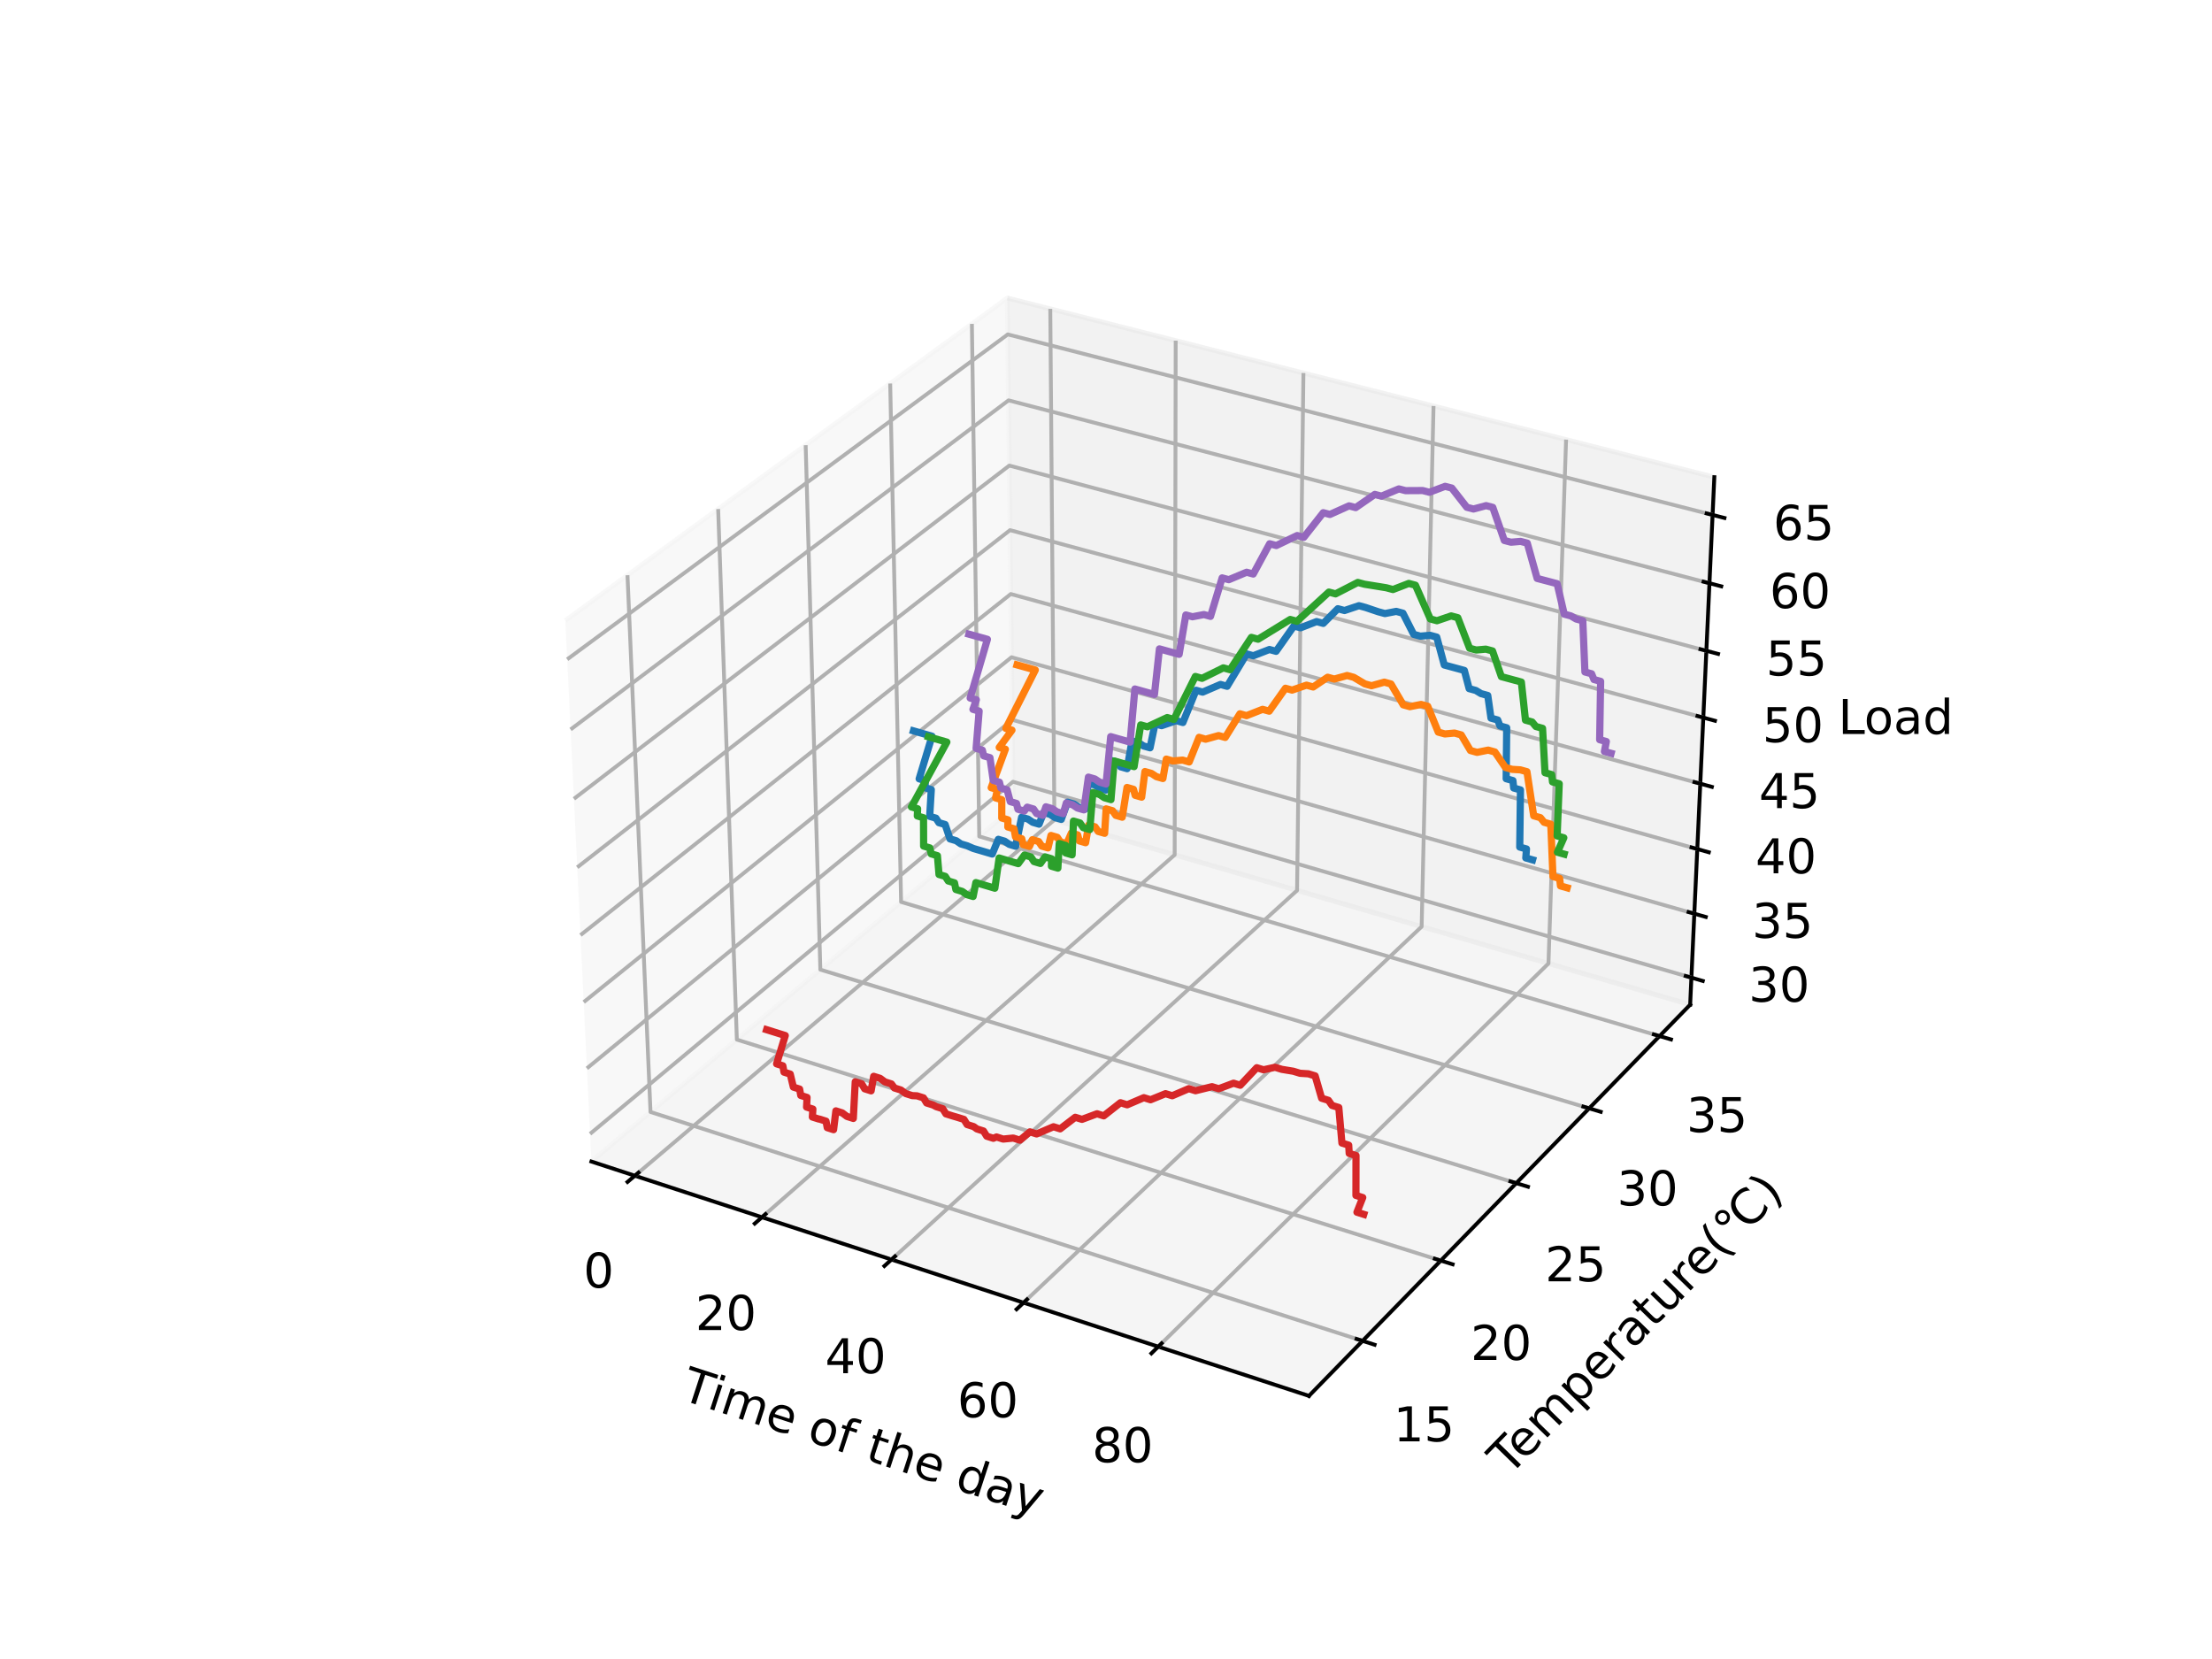<?xml version="1.0" encoding="utf-8" standalone="no"?>
<!DOCTYPE svg PUBLIC "-//W3C//DTD SVG 1.1//EN"
  "http://www.w3.org/Graphics/SVG/1.1/DTD/svg11.dtd">
<!-- Created with matplotlib (https://matplotlib.org/) -->
<svg height="345.6pt" version="1.1" viewBox="0 0 460.8 345.6" width="460.8pt" xmlns="http://www.w3.org/2000/svg" xmlns:xlink="http://www.w3.org/1999/xlink">
 <defs>
  <style type="text/css">*{stroke-linecap:butt;stroke-linejoin:round;}</style>
 </defs>
 <g id="figure_1">
  <g id="patch_1">
   <path d="M 0 345.6 
L 460.8 345.6 
L 460.8 0 
L 0 0 
z
" style="fill:#ffffff;"/>
  </g>
  <g id="patch_2">
   <path d="M 103.104 307.584 
L 369.216 307.584 
L 369.216 41.472 
L 103.104 41.472 
z
" style="fill:#ffffff;"/>
  </g>
  <g id="pane3d_1">
   <g id="patch_3">
    <path d="M 123.197 241.969 
L 211.076 168.307 
L 209.855 62.074 
L 117.77 129.273 
" style="fill:#f2f2f2;opacity:0.5;stroke:#f2f2f2;stroke-linejoin:miter;"/>
   </g>
  </g>
  <g id="pane3d_2">
   <g id="patch_4">
    <path d="M 211.076 168.307 
L 352.09 209.295 
L 357.123 99.402 
L 209.855 62.074 
" style="fill:#e6e6e6;opacity:0.5;stroke:#e6e6e6;stroke-linejoin:miter;"/>
   </g>
  </g>
  <g id="pane3d_3">
   <g id="patch_5">
    <path d="M 123.197 241.969 
L 272.679 290.79 
L 352.09 209.295 
L 211.076 168.307 
" style="fill:#ececec;opacity:0.5;stroke:#ececec;stroke-linejoin:miter;"/>
   </g>
  </g>
  <g id="axis3d_1">
   <g id="line2d_1">
    <path d="M 123.197 241.969 
L 272.679 290.79 
" style="fill:none;stroke:#000000;stroke-linecap:square;stroke-width:0.8;"/>
   </g>
   <g id="text_1">
    <!-- Time of the day -->
    <g transform="translate(141.534 291.454)rotate(-341.913)scale(0.1 -0.1)">
     <defs>
      <path d="M -0.297 72.906 
L 61.375 72.906 
L 61.375 64.594 
L 35.5 64.594 
L 35.5 0 
L 25.594 0 
L 25.594 64.594 
L -0.297 64.594 
z
" id="DejaVuSans-84"/>
      <path d="M 9.422 54.688 
L 18.406 54.688 
L 18.406 0 
L 9.422 0 
z
M 9.422 75.984 
L 18.406 75.984 
L 18.406 64.594 
L 9.422 64.594 
z
" id="DejaVuSans-105"/>
      <path d="M 52 44.188 
Q 55.375 50.25 60.062 53.125 
Q 64.75 56 71.094 56 
Q 79.641 56 84.281 50.016 
Q 88.922 44.047 88.922 33.016 
L 88.922 0 
L 79.891 0 
L 79.891 32.719 
Q 79.891 40.578 77.094 44.375 
Q 74.312 48.188 68.609 48.188 
Q 61.625 48.188 57.562 43.547 
Q 53.516 38.922 53.516 30.906 
L 53.516 0 
L 44.484 0 
L 44.484 32.719 
Q 44.484 40.625 41.703 44.406 
Q 38.922 48.188 33.109 48.188 
Q 26.219 48.188 22.156 43.531 
Q 18.109 38.875 18.109 30.906 
L 18.109 0 
L 9.078 0 
L 9.078 54.688 
L 18.109 54.688 
L 18.109 46.188 
Q 21.188 51.219 25.484 53.609 
Q 29.781 56 35.688 56 
Q 41.656 56 45.828 52.969 
Q 50 49.953 52 44.188 
z
" id="DejaVuSans-109"/>
      <path d="M 56.203 29.594 
L 56.203 25.203 
L 14.891 25.203 
Q 15.484 15.922 20.484 11.062 
Q 25.484 6.203 34.422 6.203 
Q 39.594 6.203 44.453 7.469 
Q 49.312 8.734 54.109 11.281 
L 54.109 2.781 
Q 49.266 0.734 44.188 -0.344 
Q 39.109 -1.422 33.891 -1.422 
Q 20.797 -1.422 13.156 6.188 
Q 5.516 13.812 5.516 26.812 
Q 5.516 40.234 12.766 48.109 
Q 20.016 56 32.328 56 
Q 43.359 56 49.781 48.891 
Q 56.203 41.797 56.203 29.594 
z
M 47.219 32.234 
Q 47.125 39.594 43.094 43.984 
Q 39.062 48.391 32.422 48.391 
Q 24.906 48.391 20.391 44.141 
Q 15.875 39.891 15.188 32.172 
z
" id="DejaVuSans-101"/>
      <path id="DejaVuSans-32"/>
      <path d="M 30.609 48.391 
Q 23.391 48.391 19.188 42.75 
Q 14.984 37.109 14.984 27.297 
Q 14.984 17.484 19.156 11.844 
Q 23.344 6.203 30.609 6.203 
Q 37.797 6.203 41.984 11.859 
Q 46.188 17.531 46.188 27.297 
Q 46.188 37.016 41.984 42.703 
Q 37.797 48.391 30.609 48.391 
z
M 30.609 56 
Q 42.328 56 49.016 48.375 
Q 55.719 40.766 55.719 27.297 
Q 55.719 13.875 49.016 6.219 
Q 42.328 -1.422 30.609 -1.422 
Q 18.844 -1.422 12.172 6.219 
Q 5.516 13.875 5.516 27.297 
Q 5.516 40.766 12.172 48.375 
Q 18.844 56 30.609 56 
z
" id="DejaVuSans-111"/>
      <path d="M 37.109 75.984 
L 37.109 68.5 
L 28.516 68.5 
Q 23.688 68.5 21.797 66.547 
Q 19.922 64.594 19.922 59.516 
L 19.922 54.688 
L 34.719 54.688 
L 34.719 47.703 
L 19.922 47.703 
L 19.922 0 
L 10.891 0 
L 10.891 47.703 
L 2.297 47.703 
L 2.297 54.688 
L 10.891 54.688 
L 10.891 58.5 
Q 10.891 67.625 15.141 71.797 
Q 19.391 75.984 28.609 75.984 
z
" id="DejaVuSans-102"/>
      <path d="M 18.312 70.219 
L 18.312 54.688 
L 36.812 54.688 
L 36.812 47.703 
L 18.312 47.703 
L 18.312 18.016 
Q 18.312 11.328 20.141 9.422 
Q 21.969 7.516 27.594 7.516 
L 36.812 7.516 
L 36.812 0 
L 27.594 0 
Q 17.188 0 13.234 3.875 
Q 9.281 7.766 9.281 18.016 
L 9.281 47.703 
L 2.688 47.703 
L 2.688 54.688 
L 9.281 54.688 
L 9.281 70.219 
z
" id="DejaVuSans-116"/>
      <path d="M 54.891 33.016 
L 54.891 0 
L 45.906 0 
L 45.906 32.719 
Q 45.906 40.484 42.875 44.328 
Q 39.844 48.188 33.797 48.188 
Q 26.516 48.188 22.312 43.547 
Q 18.109 38.922 18.109 30.906 
L 18.109 0 
L 9.078 0 
L 9.078 75.984 
L 18.109 75.984 
L 18.109 46.188 
Q 21.344 51.125 25.703 53.562 
Q 30.078 56 35.797 56 
Q 45.219 56 50.047 50.172 
Q 54.891 44.344 54.891 33.016 
z
" id="DejaVuSans-104"/>
      <path d="M 45.406 46.391 
L 45.406 75.984 
L 54.391 75.984 
L 54.391 0 
L 45.406 0 
L 45.406 8.203 
Q 42.578 3.328 38.25 0.953 
Q 33.938 -1.422 27.875 -1.422 
Q 17.969 -1.422 11.734 6.484 
Q 5.516 14.406 5.516 27.297 
Q 5.516 40.188 11.734 48.094 
Q 17.969 56 27.875 56 
Q 33.938 56 38.25 53.625 
Q 42.578 51.266 45.406 46.391 
z
M 14.797 27.297 
Q 14.797 17.391 18.875 11.75 
Q 22.953 6.109 30.078 6.109 
Q 37.203 6.109 41.297 11.75 
Q 45.406 17.391 45.406 27.297 
Q 45.406 37.203 41.297 42.844 
Q 37.203 48.484 30.078 48.484 
Q 22.953 48.484 18.875 42.844 
Q 14.797 37.203 14.797 27.297 
z
" id="DejaVuSans-100"/>
      <path d="M 34.281 27.484 
Q 23.391 27.484 19.188 25 
Q 14.984 22.516 14.984 16.5 
Q 14.984 11.719 18.141 8.906 
Q 21.297 6.109 26.703 6.109 
Q 34.188 6.109 38.703 11.406 
Q 43.219 16.703 43.219 25.484 
L 43.219 27.484 
z
M 52.203 31.203 
L 52.203 0 
L 43.219 0 
L 43.219 8.297 
Q 40.141 3.328 35.547 0.953 
Q 30.953 -1.422 24.312 -1.422 
Q 15.922 -1.422 10.953 3.297 
Q 6 8.016 6 15.922 
Q 6 25.141 12.172 29.828 
Q 18.359 34.516 30.609 34.516 
L 43.219 34.516 
L 43.219 35.406 
Q 43.219 41.609 39.141 45 
Q 35.062 48.391 27.688 48.391 
Q 23 48.391 18.547 47.266 
Q 14.109 46.141 10.016 43.891 
L 10.016 52.203 
Q 14.938 54.109 19.578 55.047 
Q 24.219 56 28.609 56 
Q 40.484 56 46.344 49.844 
Q 52.203 43.703 52.203 31.203 
z
" id="DejaVuSans-97"/>
      <path d="M 32.172 -5.078 
Q 28.375 -14.844 24.75 -17.812 
Q 21.141 -20.797 15.094 -20.797 
L 7.906 -20.797 
L 7.906 -13.281 
L 13.188 -13.281 
Q 16.891 -13.281 18.938 -11.516 
Q 21 -9.766 23.484 -3.219 
L 25.094 0.875 
L 2.984 54.688 
L 12.5 54.688 
L 29.594 11.922 
L 46.688 54.688 
L 56.203 54.688 
z
" id="DejaVuSans-121"/>
     </defs>
     <use xlink:href="#DejaVuSans-84"/>
     <use x="57.959" xlink:href="#DejaVuSans-105"/>
     <use x="85.742" xlink:href="#DejaVuSans-109"/>
     <use x="183.154" xlink:href="#DejaVuSans-101"/>
     <use x="244.678" xlink:href="#DejaVuSans-32"/>
     <use x="276.465" xlink:href="#DejaVuSans-111"/>
     <use x="337.646" xlink:href="#DejaVuSans-102"/>
     <use x="372.852" xlink:href="#DejaVuSans-32"/>
     <use x="404.639" xlink:href="#DejaVuSans-116"/>
     <use x="443.848" xlink:href="#DejaVuSans-104"/>
     <use x="507.227" xlink:href="#DejaVuSans-101"/>
     <use x="568.75" xlink:href="#DejaVuSans-32"/>
     <use x="600.537" xlink:href="#DejaVuSans-100"/>
     <use x="664.014" xlink:href="#DejaVuSans-97"/>
     <use x="725.293" xlink:href="#DejaVuSans-121"/>
    </g>
   </g>
   <g id="Line3DCollection_1">
    <path d="M 132.251 244.926 
L 219.652 170.8 
L 218.793 64.34 
" style="fill:none;stroke:#b0b0b0;stroke-width:0.8;"/>
    <path d="M 158.726 253.573 
L 244.706 178.082 
L 244.919 70.962 
" style="fill:none;stroke:#b0b0b0;stroke-width:0.8;"/>
    <path d="M 185.713 262.387 
L 270.202 185.493 
L 271.527 77.706 
" style="fill:none;stroke:#b0b0b0;stroke-width:0.8;"/>
    <path d="M 213.226 271.373 
L 296.154 193.036 
L 298.631 84.576 
" style="fill:none;stroke:#b0b0b0;stroke-width:0.8;"/>
    <path d="M 241.28 280.535 
L 322.573 200.715 
L 326.245 91.576 
" style="fill:none;stroke:#b0b0b0;stroke-width:0.8;"/>
   </g>
   <g id="xtick_1">
    <g id="line2d_2">
     <path d="M 133.012 244.281 
L 130.725 246.22 
" style="fill:none;stroke:#000000;stroke-linecap:square;stroke-width:0.8;"/>
    </g>
    <g id="text_2">
     <!-- 0 -->
     <g transform="translate(121.54 268.235)scale(0.1 -0.1)">
      <defs>
       <path d="M 31.781 66.406 
Q 24.172 66.406 20.328 58.906 
Q 16.5 51.422 16.5 36.375 
Q 16.5 21.391 20.328 13.891 
Q 24.172 6.391 31.781 6.391 
Q 39.453 6.391 43.281 13.891 
Q 47.125 21.391 47.125 36.375 
Q 47.125 51.422 43.281 58.906 
Q 39.453 66.406 31.781 66.406 
z
M 31.781 74.219 
Q 44.047 74.219 50.516 64.516 
Q 56.984 54.828 56.984 36.375 
Q 56.984 17.969 50.516 8.266 
Q 44.047 -1.422 31.781 -1.422 
Q 19.531 -1.422 13.062 8.266 
Q 6.594 17.969 6.594 36.375 
Q 6.594 54.828 13.062 64.516 
Q 19.531 74.219 31.781 74.219 
z
" id="DejaVuSans-48"/>
      </defs>
      <use xlink:href="#DejaVuSans-48"/>
     </g>
    </g>
   </g>
   <g id="xtick_2">
    <g id="line2d_3">
     <path d="M 159.476 252.915 
L 157.225 254.892 
" style="fill:none;stroke:#000000;stroke-linecap:square;stroke-width:0.8;"/>
    </g>
    <g id="text_3">
     <!-- 20 -->
     <g transform="translate(144.862 277.065)scale(0.1 -0.1)">
      <defs>
       <path d="M 19.188 8.297 
L 53.609 8.297 
L 53.609 0 
L 7.328 0 
L 7.328 8.297 
Q 12.938 14.109 22.625 23.891 
Q 32.328 33.688 34.812 36.531 
Q 39.547 41.844 41.422 45.531 
Q 43.312 49.219 43.312 52.781 
Q 43.312 58.594 39.234 62.25 
Q 35.156 65.922 28.609 65.922 
Q 23.969 65.922 18.812 64.312 
Q 13.672 62.703 7.812 59.422 
L 7.812 69.391 
Q 13.766 71.781 18.938 73 
Q 24.125 74.219 28.422 74.219 
Q 39.75 74.219 46.484 68.547 
Q 53.219 62.891 53.219 53.422 
Q 53.219 48.922 51.531 44.891 
Q 49.859 40.875 45.406 35.406 
Q 44.188 33.984 37.641 27.219 
Q 31.109 20.453 19.188 8.297 
z
" id="DejaVuSans-50"/>
      </defs>
      <use xlink:href="#DejaVuSans-50"/>
      <use x="63.623" xlink:href="#DejaVuSans-48"/>
     </g>
    </g>
   </g>
   <g id="xtick_3">
    <g id="line2d_4">
     <path d="M 186.45 261.716 
L 184.236 263.731 
" style="fill:none;stroke:#000000;stroke-linecap:square;stroke-width:0.8;"/>
    </g>
    <g id="text_4">
     <!-- 40 -->
     <g transform="translate(171.878 286.067)scale(0.1 -0.1)">
      <defs>
       <path d="M 37.797 64.312 
L 12.891 25.391 
L 37.797 25.391 
z
M 35.203 72.906 
L 47.609 72.906 
L 47.609 25.391 
L 58.016 25.391 
L 58.016 17.188 
L 47.609 17.188 
L 47.609 0 
L 37.797 0 
L 37.797 17.188 
L 4.891 17.188 
L 4.891 26.703 
z
" id="DejaVuSans-52"/>
      </defs>
      <use xlink:href="#DejaVuSans-52"/>
      <use x="63.623" xlink:href="#DejaVuSans-48"/>
     </g>
    </g>
   </g>
   <g id="xtick_4">
    <g id="line2d_5">
     <path d="M 213.95 270.689 
L 211.775 272.743 
" style="fill:none;stroke:#000000;stroke-linecap:square;stroke-width:0.8;"/>
    </g>
    <g id="text_5">
     <!-- 60 -->
     <g transform="translate(199.423 295.244)scale(0.1 -0.1)">
      <defs>
       <path d="M 33.016 40.375 
Q 26.375 40.375 22.484 35.828 
Q 18.609 31.297 18.609 23.391 
Q 18.609 15.531 22.484 10.953 
Q 26.375 6.391 33.016 6.391 
Q 39.656 6.391 43.531 10.953 
Q 47.406 15.531 47.406 23.391 
Q 47.406 31.297 43.531 35.828 
Q 39.656 40.375 33.016 40.375 
z
M 52.594 71.297 
L 52.594 62.312 
Q 48.875 64.062 45.094 64.984 
Q 41.312 65.922 37.594 65.922 
Q 27.828 65.922 22.672 59.328 
Q 17.531 52.734 16.797 39.406 
Q 19.672 43.656 24.016 45.922 
Q 28.375 48.188 33.594 48.188 
Q 44.578 48.188 50.953 41.516 
Q 57.328 34.859 57.328 23.391 
Q 57.328 12.156 50.688 5.359 
Q 44.047 -1.422 33.016 -1.422 
Q 20.359 -1.422 13.672 8.266 
Q 6.984 17.969 6.984 36.375 
Q 6.984 53.656 15.188 63.938 
Q 23.391 74.219 37.203 74.219 
Q 40.922 74.219 44.703 73.484 
Q 48.484 72.75 52.594 71.297 
z
" id="DejaVuSans-54"/>
      </defs>
      <use xlink:href="#DejaVuSans-54"/>
      <use x="63.623" xlink:href="#DejaVuSans-48"/>
     </g>
    </g>
   </g>
   <g id="xtick_5">
    <g id="line2d_6">
     <path d="M 241.99 279.838 
L 239.857 281.933 
" style="fill:none;stroke:#000000;stroke-linecap:square;stroke-width:0.8;"/>
    </g>
    <g id="text_6">
     <!-- 80 -->
     <g transform="translate(227.512 304.603)scale(0.1 -0.1)">
      <defs>
       <path d="M 31.781 34.625 
Q 24.75 34.625 20.719 30.859 
Q 16.703 27.094 16.703 20.516 
Q 16.703 13.922 20.719 10.156 
Q 24.75 6.391 31.781 6.391 
Q 38.812 6.391 42.859 10.172 
Q 46.922 13.969 46.922 20.516 
Q 46.922 27.094 42.891 30.859 
Q 38.875 34.625 31.781 34.625 
z
M 21.922 38.812 
Q 15.578 40.375 12.031 44.719 
Q 8.5 49.078 8.5 55.328 
Q 8.5 64.062 14.719 69.141 
Q 20.953 74.219 31.781 74.219 
Q 42.672 74.219 48.875 69.141 
Q 55.078 64.062 55.078 55.328 
Q 55.078 49.078 51.531 44.719 
Q 48 40.375 41.703 38.812 
Q 48.828 37.156 52.797 32.312 
Q 56.781 27.484 56.781 20.516 
Q 56.781 9.906 50.312 4.234 
Q 43.844 -1.422 31.781 -1.422 
Q 19.734 -1.422 13.25 4.234 
Q 6.781 9.906 6.781 20.516 
Q 6.781 27.484 10.781 32.312 
Q 14.797 37.156 21.922 38.812 
z
M 18.312 54.391 
Q 18.312 48.734 21.844 45.562 
Q 25.391 42.391 31.781 42.391 
Q 38.141 42.391 41.719 45.562 
Q 45.312 48.734 45.312 54.391 
Q 45.312 60.062 41.719 63.234 
Q 38.141 66.406 31.781 66.406 
Q 25.391 66.406 21.844 63.234 
Q 18.312 60.062 18.312 54.391 
z
" id="DejaVuSans-56"/>
      </defs>
      <use xlink:href="#DejaVuSans-56"/>
      <use x="63.623" xlink:href="#DejaVuSans-48"/>
     </g>
    </g>
   </g>
  </g>
  <g id="axis3d_2">
   <g id="line2d_7">
    <path d="M 352.09 209.295 
L 272.679 290.79 
" style="fill:none;stroke:#000000;stroke-linecap:square;stroke-width:0.8;"/>
   </g>
   <g id="text_7">
    <!-- Temperature(℃) -->
    <g transform="translate(314.365 307.653)rotate(-45.742)scale(0.1 -0.1)">
     <defs>
      <path d="M 18.109 8.203 
L 18.109 -20.797 
L 9.078 -20.797 
L 9.078 54.688 
L 18.109 54.688 
L 18.109 46.391 
Q 20.953 51.266 25.266 53.625 
Q 29.594 56 35.594 56 
Q 45.562 56 51.781 48.094 
Q 58.016 40.188 58.016 27.297 
Q 58.016 14.406 51.781 6.484 
Q 45.562 -1.422 35.594 -1.422 
Q 29.594 -1.422 25.266 0.953 
Q 20.953 3.328 18.109 8.203 
z
M 48.688 27.297 
Q 48.688 37.203 44.609 42.844 
Q 40.531 48.484 33.406 48.484 
Q 26.266 48.484 22.188 42.844 
Q 18.109 37.203 18.109 27.297 
Q 18.109 17.391 22.188 11.75 
Q 26.266 6.109 33.406 6.109 
Q 40.531 6.109 44.609 11.75 
Q 48.688 17.391 48.688 27.297 
z
" id="DejaVuSans-112"/>
      <path d="M 41.109 46.297 
Q 39.594 47.172 37.812 47.578 
Q 36.031 48 33.891 48 
Q 26.266 48 22.188 43.047 
Q 18.109 38.094 18.109 28.812 
L 18.109 0 
L 9.078 0 
L 9.078 54.688 
L 18.109 54.688 
L 18.109 46.188 
Q 20.953 51.172 25.484 53.578 
Q 30.031 56 36.531 56 
Q 37.453 56 38.578 55.875 
Q 39.703 55.766 41.062 55.516 
z
" id="DejaVuSans-114"/>
      <path d="M 8.5 21.578 
L 8.5 54.688 
L 17.484 54.688 
L 17.484 21.922 
Q 17.484 14.156 20.5 10.266 
Q 23.531 6.391 29.594 6.391 
Q 36.859 6.391 41.078 11.031 
Q 45.312 15.672 45.312 23.688 
L 45.312 54.688 
L 54.297 54.688 
L 54.297 0 
L 45.312 0 
L 45.312 8.406 
Q 42.047 3.422 37.719 1 
Q 33.406 -1.422 27.688 -1.422 
Q 18.266 -1.422 13.375 4.438 
Q 8.5 10.297 8.5 21.578 
z
M 31.109 56 
z
" id="DejaVuSans-117"/>
      <path d="M 31 75.875 
Q 24.469 64.656 21.281 53.656 
Q 18.109 42.672 18.109 31.391 
Q 18.109 20.125 21.312 9.062 
Q 24.516 -2 31 -13.188 
L 23.188 -13.188 
Q 15.875 -1.703 12.234 9.375 
Q 8.594 20.453 8.594 31.391 
Q 8.594 42.281 12.203 53.312 
Q 15.828 64.359 23.188 75.875 
z
" id="DejaVuSans-40"/>
      <path d="M 25 67.922 
Q 21.094 67.922 18.406 65.203 
Q 15.719 62.5 15.719 58.594 
Q 15.719 54.734 18.406 52.078 
Q 21.094 49.422 25 49.422 
Q 28.906 49.422 31.594 52.078 
Q 34.281 54.734 34.281 58.594 
Q 34.281 62.453 31.562 65.188 
Q 28.859 67.922 25 67.922 
z
M 25 74.219 
Q 28.125 74.219 31 73.016 
Q 33.891 71.828 35.984 69.578 
Q 38.234 67.391 39.359 64.594 
Q 40.484 61.812 40.484 58.594 
Q 40.484 52.156 35.969 47.688 
Q 31.453 43.219 24.906 43.219 
Q 18.312 43.219 13.906 47.609 
Q 9.516 52 9.516 58.594 
Q 9.516 65.141 14 69.672 
Q 18.5 74.219 25 74.219 
z
M 105.281 67.281 
L 105.281 56.891 
Q 100.297 61.531 94.656 63.812 
Q 89.016 66.109 82.672 66.109 
Q 70.172 66.109 63.531 58.469 
Q 56.891 50.828 56.891 36.375 
Q 56.891 21.969 63.531 14.328 
Q 70.172 6.688 82.672 6.688 
Q 89.016 6.688 94.656 8.984 
Q 100.297 11.281 105.281 15.922 
L 105.281 5.609 
Q 100.109 2.094 94.312 0.328 
Q 88.531 -1.422 82.094 -1.422 
Q 65.531 -1.422 56 8.703 
Q 46.484 18.844 46.484 36.375 
Q 46.484 53.953 56 64.078 
Q 65.531 74.219 82.094 74.219 
Q 88.625 74.219 94.406 72.484 
Q 100.203 70.75 105.281 67.281 
z
" id="DejaVuSans-8451"/>
      <path d="M 8.016 75.875 
L 15.828 75.875 
Q 23.141 64.359 26.781 53.312 
Q 30.422 42.281 30.422 31.391 
Q 30.422 20.453 26.781 9.375 
Q 23.141 -1.703 15.828 -13.188 
L 8.016 -13.188 
Q 14.5 -2 17.703 9.062 
Q 20.906 20.125 20.906 31.391 
Q 20.906 42.672 17.703 53.656 
Q 14.5 64.656 8.016 75.875 
z
" id="DejaVuSans-41"/>
     </defs>
     <use xlink:href="#DejaVuSans-84"/>
     <use x="44.084" xlink:href="#DejaVuSans-101"/>
     <use x="105.607" xlink:href="#DejaVuSans-109"/>
     <use x="203.02" xlink:href="#DejaVuSans-112"/>
     <use x="266.496" xlink:href="#DejaVuSans-101"/>
     <use x="328.02" xlink:href="#DejaVuSans-114"/>
     <use x="369.133" xlink:href="#DejaVuSans-97"/>
     <use x="430.412" xlink:href="#DejaVuSans-116"/>
     <use x="469.621" xlink:href="#DejaVuSans-117"/>
     <use x="533" xlink:href="#DejaVuSans-114"/>
     <use x="571.863" xlink:href="#DejaVuSans-101"/>
     <use x="633.387" xlink:href="#DejaVuSans-40"/>
     <use x="672.4" xlink:href="#DejaVuSans-8451"/>
     <use x="784.705" xlink:href="#DejaVuSans-41"/>
    </g>
   </g>
   <g id="Line3DCollection_2">
    <path d="M 130.716 119.826 
L 135.511 231.647 
L 283.849 279.327 
" style="fill:none;stroke:#b0b0b0;stroke-width:0.8;"/>
    <path d="M 149.604 106.042 
L 153.502 216.568 
L 300.143 262.606 
" style="fill:none;stroke:#b0b0b0;stroke-width:0.8;"/>
    <path d="M 167.835 92.738 
L 170.893 201.99 
L 315.866 246.47 
" style="fill:none;stroke:#b0b0b0;stroke-width:0.8;"/>
    <path d="M 185.444 79.888 
L 187.715 187.889 
L 331.049 230.889 
" style="fill:none;stroke:#b0b0b0;stroke-width:0.8;"/>
    <path d="M 202.461 67.47 
L 203.995 174.243 
L 345.718 215.834 
" style="fill:none;stroke:#b0b0b0;stroke-width:0.8;"/>
   </g>
   <g id="xtick_6">
    <g id="line2d_8">
     <path d="M 282.6 278.925 
L 286.352 280.131 
" style="fill:none;stroke:#000000;stroke-linecap:square;stroke-width:0.8;"/>
    </g>
    <g id="text_8">
     <!-- 15 -->
     <g transform="translate(290.291 300.263)scale(0.1 -0.1)">
      <defs>
       <path d="M 12.406 8.297 
L 28.516 8.297 
L 28.516 63.922 
L 10.984 60.406 
L 10.984 69.391 
L 28.422 72.906 
L 38.281 72.906 
L 38.281 8.297 
L 54.391 8.297 
L 54.391 0 
L 12.406 0 
z
" id="DejaVuSans-49"/>
       <path d="M 10.797 72.906 
L 49.516 72.906 
L 49.516 64.594 
L 19.828 64.594 
L 19.828 46.734 
Q 21.969 47.469 24.109 47.828 
Q 26.266 48.188 28.422 48.188 
Q 40.625 48.188 47.75 41.5 
Q 54.891 34.812 54.891 23.391 
Q 54.891 11.625 47.562 5.094 
Q 40.234 -1.422 26.906 -1.422 
Q 22.312 -1.422 17.547 -0.641 
Q 12.797 0.141 7.719 1.703 
L 7.719 11.625 
Q 12.109 9.234 16.797 8.062 
Q 21.484 6.891 26.703 6.891 
Q 35.156 6.891 40.078 11.328 
Q 45.016 15.766 45.016 23.391 
Q 45.016 31 40.078 35.438 
Q 35.156 39.891 26.703 39.891 
Q 22.75 39.891 18.812 39.016 
Q 14.891 38.141 10.797 36.281 
z
" id="DejaVuSans-53"/>
      </defs>
      <use xlink:href="#DejaVuSans-49"/>
      <use x="63.623" xlink:href="#DejaVuSans-53"/>
     </g>
    </g>
   </g>
   <g id="xtick_7">
    <g id="line2d_9">
     <path d="M 298.908 262.218 
L 302.614 263.382 
" style="fill:none;stroke:#000000;stroke-linecap:square;stroke-width:0.8;"/>
    </g>
    <g id="text_9">
     <!-- 20 -->
     <g transform="translate(306.366 283.294)scale(0.1 -0.1)">
      <use xlink:href="#DejaVuSans-50"/>
      <use x="63.623" xlink:href="#DejaVuSans-48"/>
     </g>
    </g>
   </g>
   <g id="xtick_8">
    <g id="line2d_10">
     <path d="M 314.647 246.096 
L 318.307 247.219 
" style="fill:none;stroke:#000000;stroke-linecap:square;stroke-width:0.8;"/>
    </g>
    <g id="text_10">
     <!-- 25 -->
     <g transform="translate(321.878 266.919)scale(0.1 -0.1)">
      <use xlink:href="#DejaVuSans-50"/>
      <use x="63.623" xlink:href="#DejaVuSans-53"/>
     </g>
    </g>
   </g>
   <g id="xtick_9">
    <g id="line2d_11">
     <path d="M 329.844 230.527 
L 333.46 231.612 
" style="fill:none;stroke:#000000;stroke-linecap:square;stroke-width:0.8;"/>
    </g>
    <g id="text_11">
     <!-- 30 -->
     <g transform="translate(336.856 251.108)scale(0.1 -0.1)">
      <defs>
       <path d="M 40.578 39.312 
Q 47.656 37.797 51.625 33 
Q 55.609 28.219 55.609 21.188 
Q 55.609 10.406 48.188 4.484 
Q 40.766 -1.422 27.094 -1.422 
Q 22.516 -1.422 17.656 -0.516 
Q 12.797 0.391 7.625 2.203 
L 7.625 11.719 
Q 11.719 9.328 16.594 8.109 
Q 21.484 6.891 26.812 6.891 
Q 36.078 6.891 40.938 10.547 
Q 45.797 14.203 45.797 21.188 
Q 45.797 27.641 41.281 31.266 
Q 36.766 34.906 28.719 34.906 
L 20.219 34.906 
L 20.219 43.016 
L 29.109 43.016 
Q 36.375 43.016 40.234 45.922 
Q 44.094 48.828 44.094 54.297 
Q 44.094 59.906 40.109 62.906 
Q 36.141 65.922 28.719 65.922 
Q 24.656 65.922 20.016 65.031 
Q 15.375 64.156 9.812 62.312 
L 9.812 71.094 
Q 15.438 72.656 20.344 73.438 
Q 25.25 74.219 29.594 74.219 
Q 40.828 74.219 47.359 69.109 
Q 53.906 64.016 53.906 55.328 
Q 53.906 49.266 50.438 45.094 
Q 46.969 40.922 40.578 39.312 
z
" id="DejaVuSans-51"/>
      </defs>
      <use xlink:href="#DejaVuSans-51"/>
      <use x="63.623" xlink:href="#DejaVuSans-48"/>
     </g>
    </g>
   </g>
   <g id="xtick_10">
    <g id="line2d_12">
     <path d="M 344.528 215.485 
L 348.1 216.534 
" style="fill:none;stroke:#000000;stroke-linecap:square;stroke-width:0.8;"/>
    </g>
    <g id="text_12">
     <!-- 35 -->
     <g transform="translate(351.328 235.832)scale(0.1 -0.1)">
      <use xlink:href="#DejaVuSans-51"/>
      <use x="63.623" xlink:href="#DejaVuSans-53"/>
     </g>
    </g>
   </g>
  </g>
  <g id="axis3d_3">
   <g id="line2d_13">
    <path d="M 352.09 209.295 
L 357.123 99.402 
" style="fill:none;stroke:#000000;stroke-linecap:square;stroke-width:0.8;"/>
   </g>
   <g id="text_13">
    <!-- Load -->
    <g transform="translate(382.931 152.902)scale(0.1 -0.1)">
     <defs>
      <path d="M 9.812 72.906 
L 19.672 72.906 
L 19.672 8.297 
L 55.172 8.297 
L 55.172 0 
L 9.812 0 
z
" id="DejaVuSans-76"/>
     </defs>
     <use xlink:href="#DejaVuSans-76"/>
     <use x="53.963" xlink:href="#DejaVuSans-111"/>
     <use x="115.145" xlink:href="#DejaVuSans-97"/>
     <use x="176.424" xlink:href="#DejaVuSans-100"/>
    </g>
   </g>
   <g id="Line3DCollection_3">
    <path d="M 352.348 203.662 
L 211.013 162.851 
L 122.92 236.202 
" style="fill:none;stroke:#b0b0b0;stroke-width:0.8;"/>
    <path d="M 352.958 190.339 
L 210.865 149.951 
L 122.262 222.557 
" style="fill:none;stroke:#b0b0b0;stroke-width:0.8;"/>
    <path d="M 353.575 176.871 
L 210.715 136.917 
L 121.598 208.758 
" style="fill:none;stroke:#b0b0b0;stroke-width:0.8;"/>
    <path d="M 354.199 163.256 
L 210.564 123.747 
L 120.926 194.802 
" style="fill:none;stroke:#b0b0b0;stroke-width:0.8;"/>
    <path d="M 354.829 149.49 
L 210.411 110.438 
L 120.246 180.686 
" style="fill:none;stroke:#b0b0b0;stroke-width:0.8;"/>
    <path d="M 355.466 135.572 
L 210.256 96.99 
L 119.558 166.407 
" style="fill:none;stroke:#b0b0b0;stroke-width:0.8;"/>
    <path d="M 356.111 121.499 
L 210.1 83.399 
L 118.863 151.964 
" style="fill:none;stroke:#b0b0b0;stroke-width:0.8;"/>
    <path d="M 356.763 107.268 
L 209.942 69.663 
L 118.159 137.352 
" style="fill:none;stroke:#b0b0b0;stroke-width:0.8;"/>
   </g>
   <g id="xtick_11">
    <g id="line2d_14">
     <path d="M 351.162 203.32 
L 354.724 204.348 
" style="fill:none;stroke:#000000;stroke-linecap:square;stroke-width:0.8;"/>
    </g>
    <g id="text_14">
     <!-- 30 -->
     <g transform="translate(364.275 208.667)scale(0.1 -0.1)">
      <use xlink:href="#DejaVuSans-51"/>
      <use x="63.623" xlink:href="#DejaVuSans-48"/>
     </g>
    </g>
   </g>
   <g id="xtick_12">
    <g id="line2d_15">
     <path d="M 351.765 190 
L 355.347 191.018 
" style="fill:none;stroke:#000000;stroke-linecap:square;stroke-width:0.8;"/>
    </g>
    <g id="text_15">
     <!-- 35 -->
     <g transform="translate(364.983 195.37)scale(0.1 -0.1)">
      <use xlink:href="#DejaVuSans-51"/>
      <use x="63.623" xlink:href="#DejaVuSans-53"/>
     </g>
    </g>
   </g>
   <g id="xtick_13">
    <g id="line2d_16">
     <path d="M 352.375 176.536 
L 355.978 177.543 
" style="fill:none;stroke:#000000;stroke-linecap:square;stroke-width:0.8;"/>
    </g>
    <g id="text_16">
     <!-- 40 -->
     <g transform="translate(365.697 181.929)scale(0.1 -0.1)">
      <use xlink:href="#DejaVuSans-52"/>
      <use x="63.623" xlink:href="#DejaVuSans-48"/>
     </g>
    </g>
   </g>
   <g id="xtick_14">
    <g id="line2d_17">
     <path d="M 352.992 162.924 
L 356.615 163.92 
" style="fill:none;stroke:#000000;stroke-linecap:square;stroke-width:0.8;"/>
    </g>
    <g id="text_17">
     <!-- 45 -->
     <g transform="translate(366.42 168.341)scale(0.1 -0.1)">
      <use xlink:href="#DejaVuSans-52"/>
      <use x="63.623" xlink:href="#DejaVuSans-53"/>
     </g>
    </g>
   </g>
   <g id="xtick_15">
    <g id="line2d_18">
     <path d="M 353.616 149.162 
L 357.259 150.147 
" style="fill:none;stroke:#000000;stroke-linecap:square;stroke-width:0.8;"/>
    </g>
    <g id="text_18">
     <!-- 50 -->
     <g transform="translate(367.15 154.604)scale(0.1 -0.1)">
      <use xlink:href="#DejaVuSans-53"/>
      <use x="63.623" xlink:href="#DejaVuSans-48"/>
     </g>
    </g>
   </g>
   <g id="xtick_16">
    <g id="line2d_19">
     <path d="M 354.246 135.248 
L 357.91 136.221 
" style="fill:none;stroke:#000000;stroke-linecap:square;stroke-width:0.8;"/>
    </g>
    <g id="text_19">
     <!-- 55 -->
     <g transform="translate(367.889 140.715)scale(0.1 -0.1)">
      <use xlink:href="#DejaVuSans-53"/>
      <use x="63.623" xlink:href="#DejaVuSans-53"/>
     </g>
    </g>
   </g>
   <g id="xtick_17">
    <g id="line2d_20">
     <path d="M 354.883 121.178 
L 358.569 122.14 
" style="fill:none;stroke:#000000;stroke-linecap:square;stroke-width:0.8;"/>
    </g>
    <g id="text_20">
     <!-- 60 -->
     <g transform="translate(368.636 126.672)scale(0.1 -0.1)">
      <use xlink:href="#DejaVuSans-54"/>
      <use x="63.623" xlink:href="#DejaVuSans-48"/>
     </g>
    </g>
   </g>
   <g id="xtick_18">
    <g id="line2d_21">
     <path d="M 355.528 106.952 
L 359.235 107.901 
" style="fill:none;stroke:#000000;stroke-linecap:square;stroke-width:0.8;"/>
    </g>
    <g id="text_21">
     <!-- 65 -->
     <g transform="translate(369.391 112.472)scale(0.1 -0.1)">
      <use xlink:href="#DejaVuSans-54"/>
      <use x="63.623" xlink:href="#DejaVuSans-53"/>
     </g>
    </g>
   </g>
  </g>
  <g id="axes_1">
   <g id="line2d_22">
    <path clip-path="url(#p786efc4ab1)" d="M 190.287 152.253 
L 191.574 152.622 
L 192.863 152.992 
L 194.152 153.363 
L 191.477 162.242 
L 192.77 162.617 
L 192.706 164.105 
L 194.003 164.482 
L 193.671 170.057 
L 194.969 170.437 
L 195.589 171.381 
L 196.89 171.762 
L 197.892 174.752 
L 199.195 175.136 
L 200.16 175.803 
L 201.465 176.187 
L 202.774 176.754 
L 204.082 177.139 
L 205.39 177.524 
L 206.7 177.91 
L 207.967 174.848 
L 209.281 175.234 
L 210.26 175.904 
L 211.577 176.291 
L 212.825 170.244 
L 214.148 170.629 
L 215.135 171.299 
L 216.46 171.686 
L 217.422 169.253 
L 218.752 169.639 
L 219.747 170.311 
L 221.079 170.698 
L 222.386 167.109 
L 223.723 167.496 
L 224.725 168.169 
L 226.065 168.556 
L 226.701 163.142 
L 228.048 163.528 
L 229.059 164.201 
L 230.408 164.589 
L 231.4 158.39 
L 232.756 158.776 
L 233.44 159.735 
L 234.799 160.123 
L 235.813 154.333 
L 237.178 154.719 
L 238.208 155.393 
L 239.577 155.78 
L 240.612 150.78 
L 241.986 151.167 
L 245.044 150.127 
L 246.419 150.513 
L 249.157 143.797 
L 250.537 144.181 
L 254.252 142.584 
L 255.633 142.967 
L 259.701 136.224 
L 261.084 136.604 
L 264.445 135.303 
L 265.829 135.682 
L 269.548 130.4 
L 270.934 130.777 
L 274.274 129.487 
L 275.661 129.863 
L 278.699 126.808 
L 280.088 127.183 
L 283.088 126.176 
L 284.478 126.55 
L 287.12 127.442 
L 288.511 127.816 
L 290.859 127.362 
L 292.251 127.736 
L 294.491 132.148 
L 295.882 132.524 
L 297.905 132.345 
L 299.298 132.721 
L 300.868 138.528 
L 302.26 138.906 
L 303.654 139.284 
L 305.048 139.663 
L 306.049 143.453 
L 307.445 143.834 
L 308.531 144.496 
L 309.93 144.878 
L 310.601 149.599 
L 312.001 149.983 
L 312.47 151.22 
L 313.874 151.606 
L 313.767 162.22 
L 315.169 162.61 
L 315.333 164.157 
L 316.74 164.55 
L 316.588 176.457 
L 317.992 176.854 
L 317.852 178.724 
L 319.261 179.123 
" style="fill:none;stroke:#1f77b4;stroke-linecap:square;stroke-width:1.5;"/>
   </g>
   <g id="line2d_23">
    <path clip-path="url(#p786efc4ab1)" d="M 211.867 138.507 
L 213.135 138.862 
L 214.404 139.218 
L 215.673 139.573 
L 209.534 151.743 
L 210.809 152.106 
L 208.154 155.706 
L 209.435 156.073 
L 206.484 164.093 
L 207.769 164.466 
L 207.402 166.216 
L 208.691 166.59 
L 208.685 170.404 
L 209.976 170.781 
L 209.944 172.272 
L 211.239 172.65 
L 211.546 174.34 
L 212.843 174.719 
L 213.148 175.942 
L 214.448 176.324 
L 215.064 174.923 
L 216.369 175.305 
L 217.012 176.252 
L 218.32 176.635 
L 218.937 174.046 
L 220.249 174.429 
L 220.9 175.38 
L 222.215 175.764 
L 223.182 173.546 
L 224.502 173.931 
L 224.827 175.169 
L 226.151 175.555 
L 226.788 171.861 
L 228.116 172.247 
L 228.782 173.203 
L 230.114 173.59 
L 230.427 168.506 
L 231.765 168.892 
L 232.439 169.851 
L 233.781 170.239 
L 234.778 164.042 
L 236.126 164.429 
L 236.475 165.674 
L 237.827 166.062 
L 238.51 160.729 
L 239.868 161.116 
L 240.894 161.791 
L 242.255 162.179 
L 242.957 158.137 
L 244.324 158.525 
L 246.36 158.341 
L 247.729 158.729 
L 249.785 153.602 
L 251.158 153.989 
L 253.861 153.234 
L 255.236 153.621 
L 258.293 148.699 
L 259.671 149.084 
L 263.023 147.767 
L 264.402 148.151 
L 267.782 143.376 
L 269.163 143.758 
L 272.173 142.732 
L 273.555 143.113 
L 276.571 141.082 
L 277.955 141.462 
L 280.628 140.72 
L 282.014 141.1 
L 284.329 142.468 
L 285.715 142.848 
L 288.378 142.106 
L 289.765 142.486 
L 292.316 146.828 
L 293.702 147.21 
L 296.035 146.747 
L 297.422 147.128 
L 299.613 152.511 
L 300.998 152.895 
L 303.009 152.712 
L 304.397 153.096 
L 306.316 156.345 
L 307.704 156.729 
L 310.02 156.262 
L 311.41 156.647 
L 313.615 159.885 
L 315.003 160.27 
L 316.7 160.371 
L 318.091 160.757 
L 319.498 169.947 
L 320.886 170.336 
L 321.667 171.302 
L 323.058 171.693 
L 323.508 182.59 
L 324.897 182.985 
L 325.077 184.55 
L 326.47 184.947 
" style="fill:none;stroke:#ff7f0e;stroke-linecap:square;stroke-width:1.5;"/>
   </g>
   <g id="line2d_24">
    <path clip-path="url(#p786efc4ab1)" d="M 193.393 153.485 
L 194.676 153.853 
L 195.96 154.222 
L 197.246 154.591 
L 189.866 168.1 
L 191.158 168.478 
L 191.092 169.976 
L 192.387 170.356 
L 192.406 176.254 
L 193.703 176.637 
L 193.981 177.87 
L 195.281 178.255 
L 195.61 182.174 
L 196.911 182.561 
L 197.535 183.52 
L 198.84 183.908 
L 199.129 185.3 
L 200.437 185.69 
L 201.406 186.368 
L 202.717 186.758 
L 203.293 183.858 
L 204.609 184.249 
L 205.926 184.64 
L 207.244 185.031 
L 208.135 178.738 
L 209.46 179.128 
L 210.785 179.519 
L 212.112 179.91 
L 213.417 178.122 
L 214.748 178.513 
L 215.402 179.482 
L 216.736 179.875 
L 217.714 178.503 
L 219.051 178.896 
L 219.035 180.451 
L 220.376 180.845 
L 220.652 175.727 
L 222.001 176.121 
L 221.989 177.682 
L 223.341 178.078 
L 223.62 171.041 
L 224.98 171.436 
L 225.658 172.415 
L 227.021 172.811 
L 227.661 165.1 
L 229.032 165.494 
L 230.062 166.181 
L 231.437 166.577 
L 232.1 158.52 
L 233.483 158.915 
L 234.867 159.309 
L 236.252 159.704 
L 237.63 151.01 
L 239.023 151.403 
L 243.151 149.481 
L 244.544 149.872 
L 249.014 140.921 
L 250.411 141.308 
L 254.842 139.129 
L 256.238 139.514 
L 260.682 132.778 
L 262.08 133.16 
L 268.779 129.048 
L 270.175 129.427 
L 276.83 123.339 
L 278.224 123.713 
L 282.854 121.33 
L 284.247 121.703 
L 288.786 122.439 
L 290.177 122.811 
L 293.475 121.538 
L 294.866 121.909 
L 297.962 128.936 
L 299.349 129.309 
L 302.302 128.307 
L 303.69 128.679 
L 306.138 135.035 
L 307.524 135.409 
L 309.529 135.231 
L 310.917 135.605 
L 312.761 140.952 
L 314.148 141.328 
L 315.535 141.705 
L 316.924 142.082 
L 317.783 150.019 
L 319.17 150.399 
L 319.95 151.342 
L 321.341 151.723 
L 321.852 160.972 
L 323.242 161.357 
L 323.419 162.884 
L 324.813 163.271 
L 324.381 174.135 
L 325.774 174.528 
L 324.436 177.536 
L 325.835 177.931 
" style="fill:none;stroke:#2ca02c;stroke-linecap:square;stroke-width:1.5;"/>
   </g>
   <g id="line2d_25">
    <path clip-path="url(#p786efc4ab1)" d="M 159.7 214.503 
L 160.994 214.908 
L 162.289 215.313 
L 163.586 215.718 
L 161.782 221.616 
L 163.082 222.025 
L 163.318 223.343 
L 164.621 223.754 
L 165.267 226.46 
L 166.572 226.873 
L 166.815 228.202 
L 168.123 228.616 
L 168.024 230.627 
L 169.336 231.044 
L 169.227 232.693 
L 170.543 233.111 
L 170.755 233.14 
L 172.075 233.56 
L 172.327 234.911 
L 173.65 235.332 
L 174.129 231.416 
L 175.457 231.837 
L 176.431 232.57 
L 177.762 232.992 
L 178.163 225.354 
L 179.502 225.775 
L 180.127 226.819 
L 181.47 227.242 
L 182.002 224.219 
L 183.35 224.642 
L 184.341 225.377 
L 185.692 225.801 
L 186.324 226.646 
L 187.678 227.071 
L 188.676 227.81 
L 190.033 228.237 
L 191.021 228.281 
L 192.381 228.708 
L 193.028 229.767 
L 194.392 230.195 
L 195.03 230.537 
L 196.397 230.967 
L 197.052 232.032 
L 198.422 232.463 
L 199.43 232.759 
L 200.804 233.191 
L 201.466 234.263 
L 202.843 234.696 
L 203.499 235.177 
L 204.88 235.612 
L 205.55 236.691 
L 206.934 237.127 
L 207.589 236.852 
L 208.977 237.29 
L 211.078 237.081 
L 212.468 237.519 
L 214.553 235.783 
L 215.946 236.22 
L 219.46 234.723 
L 220.854 235.159 
L 223.997 232.751 
L 225.393 233.186 
L 228.537 232.016 
L 229.933 232.451 
L 233.412 229.716 
L 234.811 230.15 
L 238.282 228.667 
L 239.681 229.099 
L 242.798 227.832 
L 244.198 228.264 
L 247.648 226.787 
L 249.048 227.217 
L 252.482 226.373 
L 253.883 226.802 
L 256.971 225.648 
L 258.373 226.077 
L 261.807 222.427 
L 263.211 222.854 
L 265.617 222.335 
L 267.023 222.762 
L 269.416 223.157 
L 270.823 223.584 
L 272.562 223.696 
L 273.971 224.124 
L 275.32 228.783 
L 276.73 229.213 
L 277.482 230.279 
L 278.895 230.711 
L 279.548 238.121 
L 280.961 238.556 
L 281.062 240.278 
L 282.479 240.715 
L 282.467 249.031 
L 283.884 249.472 
L 282.677 252.527 
L 284.099 252.972 
" style="fill:none;stroke:#d62728;stroke-linecap:square;stroke-width:1.5;"/>
   </g>
   <g id="line2d_26">
    <path clip-path="url(#p786efc4ab1)" d="M 201.841 132.108 
L 203.124 132.466 
L 204.408 132.824 
L 205.693 133.182 
L 202.105 145.416 
L 203.393 145.781 
L 202.681 147.768 
L 203.973 148.136 
L 203.344 155.894 
L 204.637 156.265 
L 204.929 157.461 
L 206.225 157.833 
L 206.905 162.577 
L 208.202 162.952 
L 208.5 164.159 
L 209.801 164.536 
L 210.454 166.988 
L 211.756 167.366 
L 212.06 168.584 
L 213.366 168.963 
L 213.989 168.149 
L 215.299 168.529 
L 215.943 169.472 
L 217.256 169.853 
L 217.879 168.074 
L 219.197 168.456 
L 220.182 169.12 
L 221.502 169.503 
L 222.134 167.274 
L 223.459 167.658 
L 224.451 168.324 
L 225.779 168.708 
L 226.736 161.888 
L 228.07 162.271 
L 229.072 162.937 
L 230.409 163.32 
L 231.378 153.45 
L 232.724 153.832 
L 234.07 154.213 
L 235.418 154.595 
L 236.418 143.531 
L 237.775 143.911 
L 239.134 144.29 
L 240.493 144.67 
L 241.527 135.175 
L 242.895 135.552 
L 244.265 135.93 
L 245.635 136.309 
L 247.032 128.105 
L 248.41 128.481 
L 250.792 128.025 
L 252.171 128.401 
L 254.595 120.387 
L 255.98 120.761 
L 259.692 119.207 
L 261.077 119.58 
L 264.493 113.275 
L 265.882 113.645 
L 270.226 111.563 
L 271.614 111.931 
L 275.655 106.805 
L 277.046 107.17 
L 281.025 105.38 
L 282.416 105.744 
L 286.393 102.995 
L 287.784 103.357 
L 291.407 101.848 
L 292.798 102.21 
L 296.373 102.188 
L 297.764 102.549 
L 301.042 101.313 
L 302.433 101.673 
L 305.564 105.676 
L 306.953 106.037 
L 309.583 105.332 
L 310.973 105.693 
L 313.379 112.589 
L 314.766 112.952 
L 316.767 112.78 
L 318.157 113.143 
L 320.215 120.494 
L 321.602 120.86 
L 322.99 121.226 
L 324.379 121.592 
L 325.86 127.939 
L 327.247 128.308 
L 328.336 128.95 
L 329.727 129.32 
L 330.168 139.983 
L 331.557 140.357 
L 332.049 141.562 
L 333.441 141.937 
L 333.239 154.092 
L 334.629 154.473 
L 334.229 156.546 
L 335.623 156.929 
" style="fill:none;stroke:#9467bd;stroke-linecap:square;stroke-width:1.5;"/>
   </g>
  </g>
 </g>
 <defs>
  <clipPath id="p786efc4ab1">
   <rect height="266.112" width="266.112" x="103.104" y="41.472"/>
  </clipPath>
 </defs>
</svg>
